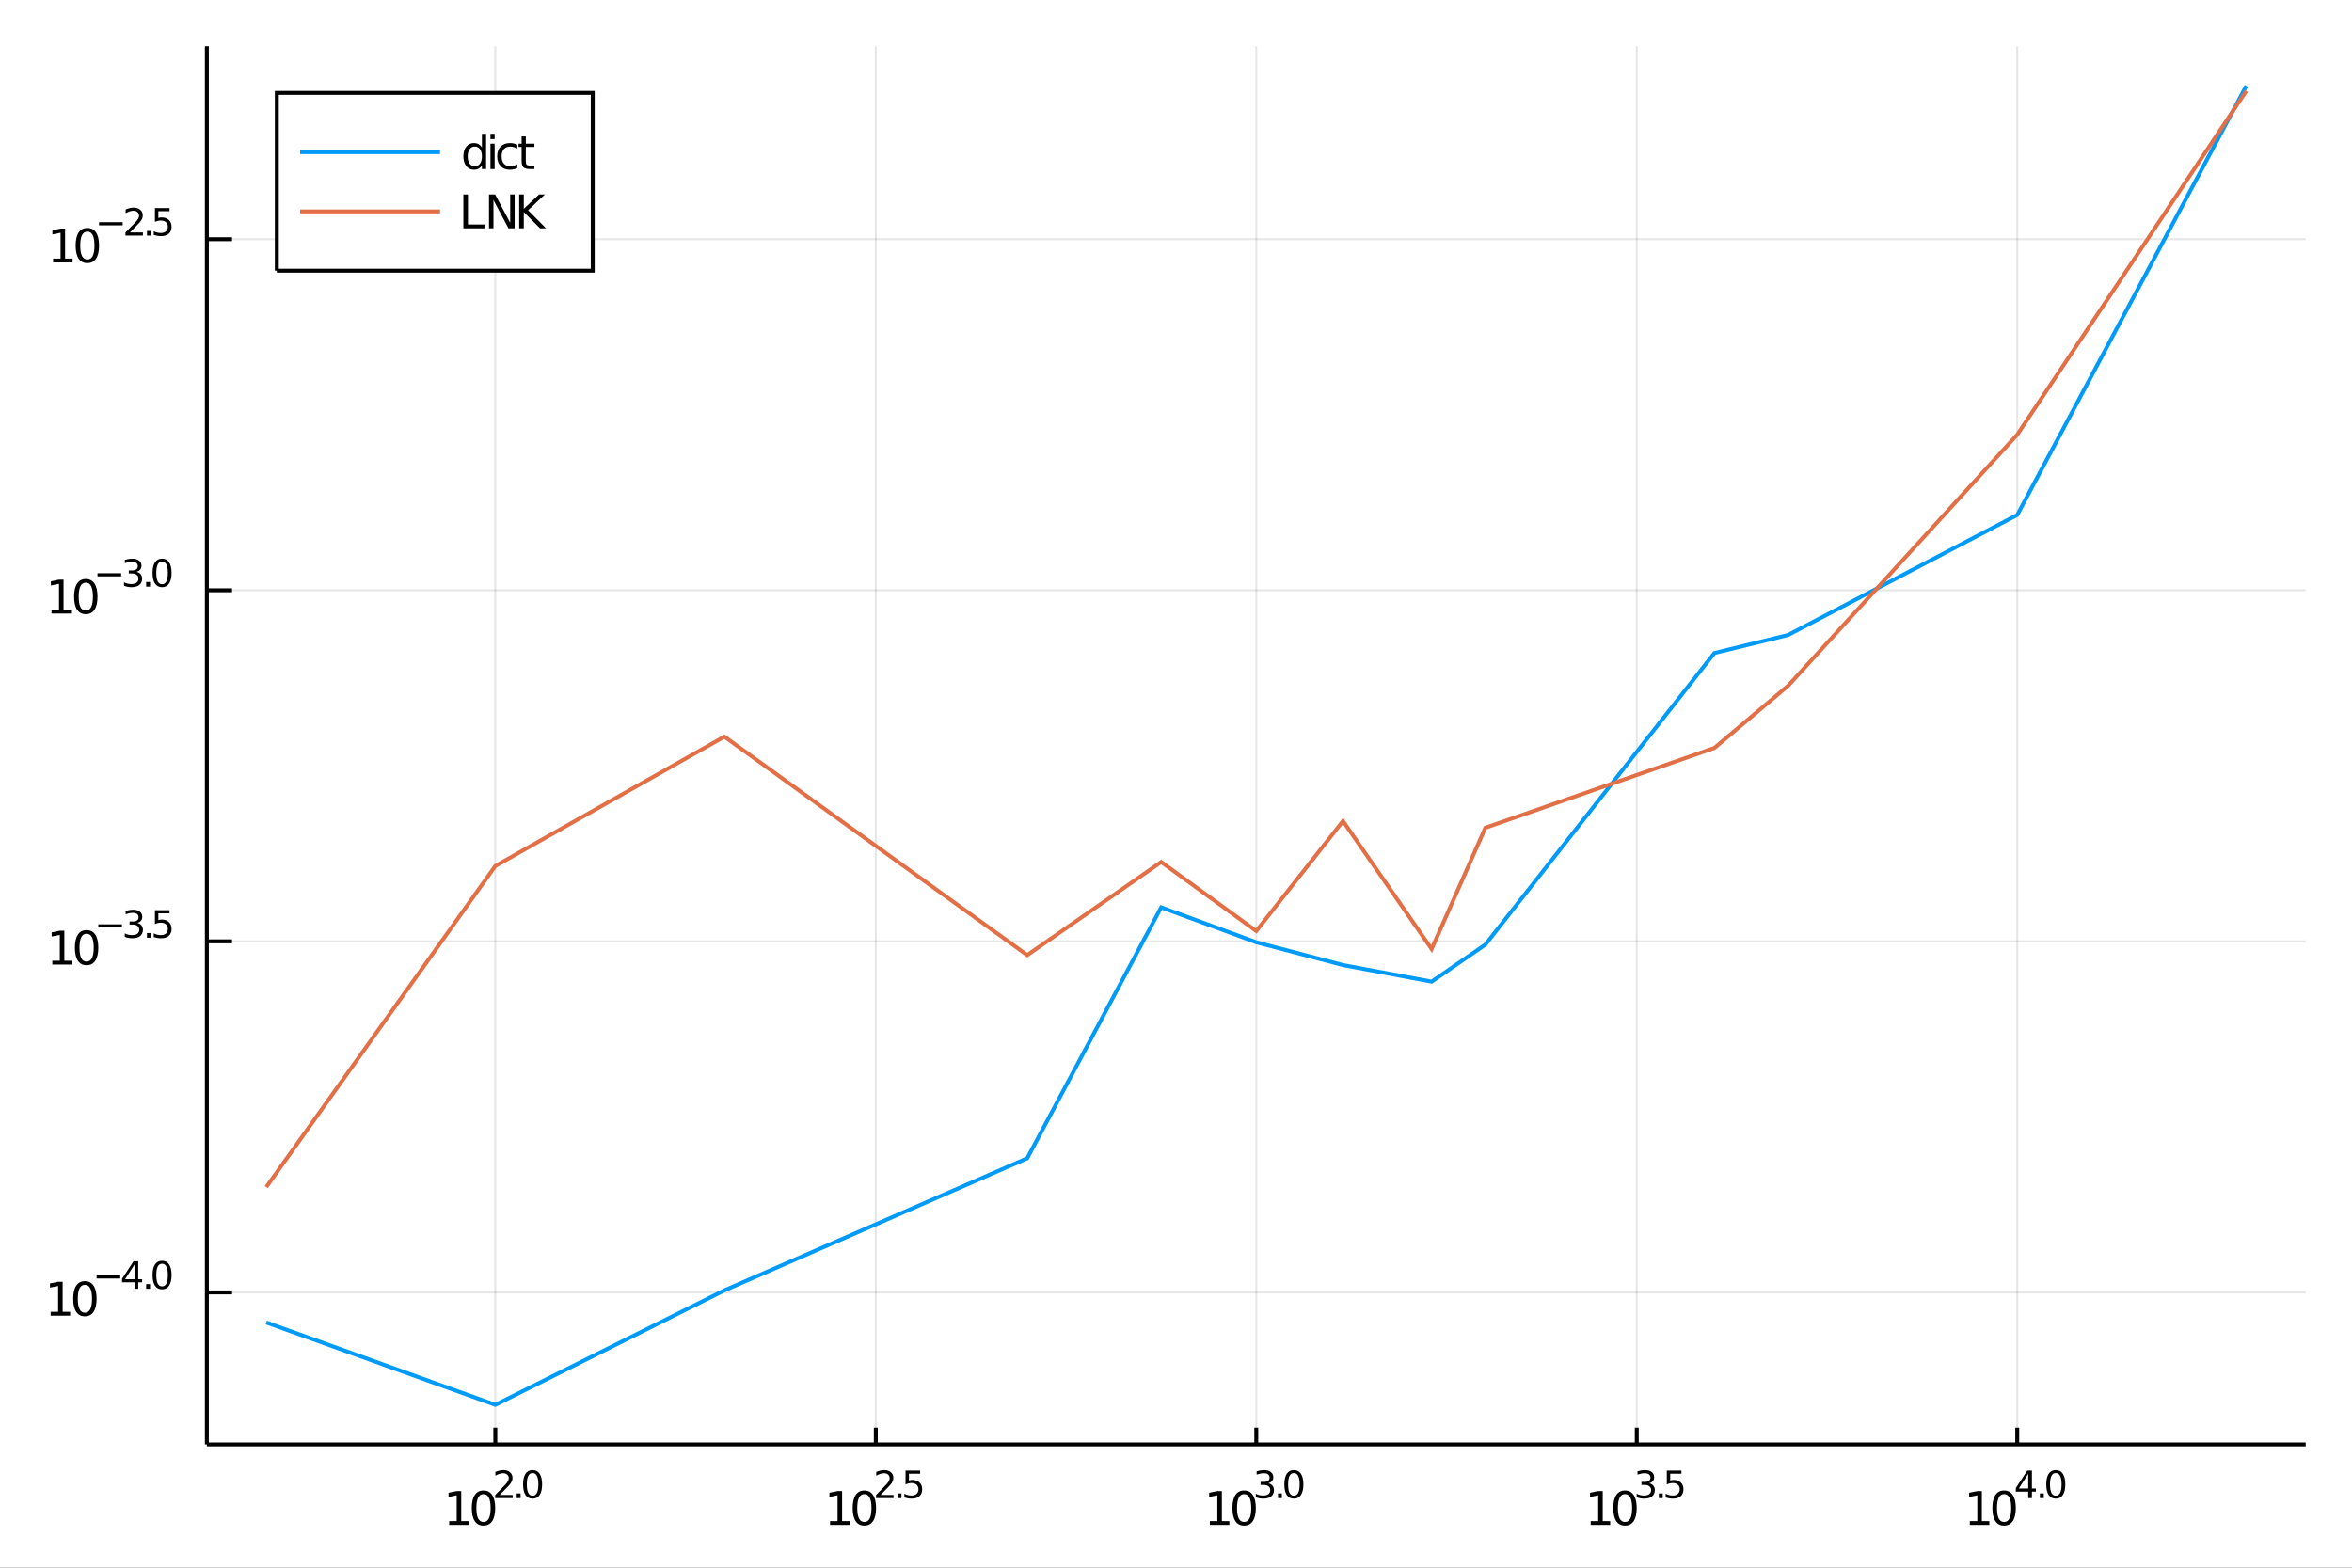 <?xml version="1.0" encoding="utf-8"?>
<svg xmlns="http://www.w3.org/2000/svg" xmlns:xlink="http://www.w3.org/1999/xlink" width="690" height="460" viewBox="0 0 2760 1840">
<rect x="0" y="0" width="2760" height="1840" fill="#333333" stroke="none"/>
<defs>
  <clipPath id="clip810">
    <rect x="0" y="0" width="2760" height="1840"/>
  </clipPath>
</defs>
<path clip-path="url(#clip810)" d="
M0 1840 L2760 1840 L2760 0 L0 0  Z
  " fill="#ffffff" fill-rule="evenodd" fill-opacity="1"/>
<defs>
  <clipPath id="clip811">
    <rect x="552" y="0" width="1933" height="1840"/>
  </clipPath>
</defs>
<path clip-path="url(#clip810)" d="
M242.737 1695.29 L2705.67 1695.29 L2705.67 54.331 L242.737 54.331  Z
  " fill="#ffffff" fill-rule="evenodd" fill-opacity="1"/>
<defs>
  <clipPath id="clip812">
    <rect x="242" y="54" width="2464" height="1642"/>
  </clipPath>
</defs>
<polyline clip-path="url(#clip812)" style="stroke:#000000; stroke-width:2.3; stroke-opacity:0.1; fill:none" points="
  581.249,1695.29 581.249,54.331 
  "/>
<polyline clip-path="url(#clip812)" style="stroke:#000000; stroke-width:2.3; stroke-opacity:0.1; fill:none" points="
  1027.73,1695.29 1027.73,54.331 
  "/>
<polyline clip-path="url(#clip812)" style="stroke:#000000; stroke-width:2.3; stroke-opacity:0.1; fill:none" points="
  1474.2,1695.29 1474.2,54.331 
  "/>
<polyline clip-path="url(#clip812)" style="stroke:#000000; stroke-width:2.3; stroke-opacity:0.1; fill:none" points="
  1920.68,1695.29 1920.68,54.331 
  "/>
<polyline clip-path="url(#clip812)" style="stroke:#000000; stroke-width:2.3; stroke-opacity:0.1; fill:none" points="
  2367.16,1695.29 2367.16,54.331 
  "/>
<polyline clip-path="url(#clip810)" style="stroke:#000000; stroke-width:4.6; stroke-opacity:1; fill:none" points="
  242.737,1695.29 2705.67,1695.29 
  "/>
<polyline clip-path="url(#clip810)" style="stroke:#000000; stroke-width:4.6; stroke-opacity:1; fill:none" points="
  581.249,1695.29 581.249,1675.6 
  "/>
<polyline clip-path="url(#clip810)" style="stroke:#000000; stroke-width:4.6; stroke-opacity:1; fill:none" points="
  1027.73,1695.29 1027.73,1675.6 
  "/>
<polyline clip-path="url(#clip810)" style="stroke:#000000; stroke-width:4.6; stroke-opacity:1; fill:none" points="
  1474.2,1695.29 1474.2,1675.6 
  "/>
<polyline clip-path="url(#clip810)" style="stroke:#000000; stroke-width:4.6; stroke-opacity:1; fill:none" points="
  1920.68,1695.29 1920.68,1675.6 
  "/>
<polyline clip-path="url(#clip810)" style="stroke:#000000; stroke-width:4.6; stroke-opacity:1; fill:none" points="
  2367.16,1695.29 2367.16,1675.6 
  "/>
<path clip-path="url(#clip810)" d="M 0 0 M527.132 1785.3 L535.917 1785.3 L535.917 1754.98 L526.36 1756.9 L526.36 1752 L535.864 1750.08 L541.241 1750.08 L541.241 1785.3 L550.026 1785.3 L550.026 1789.83 L527.132 1789.83 L527.132 1785.3 Z" fill="#000000" fill-rule="evenodd" fill-opacity="1" /><path clip-path="url(#clip810)" d="M 0 0 M567.355 1753.62 Q563.203 1753.62 561.1 1757.72 Q559.023 1761.8 559.023 1770 Q559.023 1778.17 561.1 1782.27 Q563.203 1786.34 567.355 1786.34 Q571.535 1786.34 573.611 1782.27 Q575.714 1778.17 575.714 1770 Q575.714 1761.8 573.611 1757.72 Q571.535 1753.62 567.355 1753.62 M567.355 1749.36 Q574.037 1749.36 577.551 1754.66 Q581.091 1759.93 581.091 1770 Q581.091 1780.03 577.551 1785.33 Q574.037 1790.6 567.355 1790.6 Q560.674 1790.6 557.133 1785.33 Q553.619 1780.03 553.619 1770 Q553.619 1759.93 557.133 1754.66 Q560.674 1749.36 567.355 1749.36 Z" fill="#000000" fill-rule="evenodd" fill-opacity="1" /><path clip-path="url(#clip810)" d="M 0 0 M586.347 1754.63 L601.596 1754.63 L601.596 1758.31 L581.091 1758.31 L581.091 1754.63 Q583.579 1752.05 587.861 1747.73 Q592.166 1743.38 593.269 1742.13 Q595.367 1739.77 596.188 1738.15 Q597.032 1736.5 597.032 1734.92 Q597.032 1732.35 595.215 1730.73 Q593.42 1729.11 590.522 1729.11 Q588.467 1729.11 586.174 1729.82 Q583.903 1730.53 581.308 1731.98 L581.308 1727.57 Q583.947 1726.51 586.239 1725.97 Q588.532 1725.43 590.435 1725.43 Q595.453 1725.43 598.438 1727.94 Q601.423 1730.45 601.423 1734.64 Q601.423 1736.63 600.666 1738.43 Q599.93 1740.2 597.962 1742.62 Q597.421 1743.25 594.523 1746.26 Q591.625 1749.24 586.347 1754.63 Z" fill="#000000" fill-rule="evenodd" fill-opacity="1" /><path clip-path="url(#clip810)" d="M 0 0 M606.332 1752.81 L610.896 1752.81 L610.896 1758.31 L606.332 1758.31 L606.332 1752.81 Z" fill="#000000" fill-rule="evenodd" fill-opacity="1" /><path clip-path="url(#clip810)" d="M 0 0 M624.977 1728.89 Q621.602 1728.89 619.894 1732.22 Q618.207 1735.53 618.207 1742.19 Q618.207 1748.83 619.894 1752.16 Q621.602 1755.47 624.977 1755.47 Q628.372 1755.47 630.059 1752.16 Q631.768 1748.83 631.768 1742.19 Q631.768 1735.53 630.059 1732.22 Q628.372 1728.89 624.977 1728.89 M624.977 1725.43 Q630.405 1725.43 633.26 1729.73 Q636.137 1734.02 636.137 1742.19 Q636.137 1750.35 633.26 1754.65 Q630.405 1758.93 624.977 1758.93 Q619.548 1758.93 616.671 1754.65 Q613.816 1750.35 613.816 1742.19 Q613.816 1734.02 616.671 1729.73 Q619.548 1725.43 624.977 1725.43 Z" fill="#000000" fill-rule="evenodd" fill-opacity="1" /><path clip-path="url(#clip810)" d="M 0 0 M974.075 1785.3 L982.859 1785.3 L982.859 1754.98 L973.303 1756.9 L973.303 1752 L982.806 1750.08 L988.183 1750.08 L988.183 1785.3 L996.968 1785.3 L996.968 1789.83 L974.075 1789.83 L974.075 1785.3 Z" fill="#000000" fill-rule="evenodd" fill-opacity="1" /><path clip-path="url(#clip810)" d="M 0 0 M1014.3 1753.62 Q1010.14 1753.62 1008.04 1757.72 Q1005.97 1761.8 1005.97 1770 Q1005.97 1778.17 1008.04 1782.27 Q1010.14 1786.34 1014.3 1786.34 Q1018.48 1786.34 1020.55 1782.27 Q1022.66 1778.17 1022.66 1770 Q1022.66 1761.8 1020.55 1757.72 Q1018.48 1753.62 1014.3 1753.62 M1014.3 1749.36 Q1020.98 1749.36 1024.49 1754.66 Q1028.03 1759.93 1028.03 1770 Q1028.03 1780.03 1024.49 1785.33 Q1020.98 1790.6 1014.3 1790.6 Q1007.62 1790.6 1004.08 1785.33 Q1000.56 1780.03 1000.56 1770 Q1000.56 1759.93 1004.08 1754.66 Q1007.62 1749.36 1014.3 1749.36 Z" fill="#000000" fill-rule="evenodd" fill-opacity="1" /><path clip-path="url(#clip810)" d="M 0 0 M1033.29 1754.63 L1048.54 1754.63 L1048.54 1758.31 L1028.03 1758.31 L1028.03 1754.63 Q1030.52 1752.05 1034.8 1747.73 Q1039.11 1743.38 1040.21 1742.13 Q1042.31 1739.77 1043.13 1738.15 Q1043.97 1736.5 1043.97 1734.92 Q1043.97 1732.35 1042.16 1730.73 Q1040.36 1729.11 1037.46 1729.11 Q1035.41 1729.11 1033.12 1729.82 Q1030.85 1730.53 1028.25 1731.98 L1028.25 1727.57 Q1030.89 1726.51 1033.18 1725.97 Q1035.47 1725.43 1037.38 1725.43 Q1042.4 1725.43 1045.38 1727.94 Q1048.36 1730.45 1048.36 1734.64 Q1048.36 1736.63 1047.61 1738.43 Q1046.87 1740.2 1044.9 1742.62 Q1044.36 1743.25 1041.47 1746.26 Q1038.57 1749.24 1033.29 1754.63 Z" fill="#000000" fill-rule="evenodd" fill-opacity="1" /><path clip-path="url(#clip810)" d="M 0 0 M1053.27 1752.81 L1057.84 1752.81 L1057.84 1758.31 L1053.27 1758.31 L1053.27 1752.81 Z" fill="#000000" fill-rule="evenodd" fill-opacity="1" /><path clip-path="url(#clip810)" d="M 0 0 M1062.62 1726.01 L1079.77 1726.01 L1079.77 1729.69 L1066.62 1729.69 L1066.62 1737.61 Q1067.57 1737.28 1068.52 1737.13 Q1069.47 1736.96 1070.43 1736.96 Q1075.83 1736.96 1078.99 1739.92 Q1082.15 1742.88 1082.15 1747.95 Q1082.15 1753.16 1078.9 1756.06 Q1075.66 1758.93 1069.76 1758.93 Q1067.72 1758.93 1065.6 1758.59 Q1063.51 1758.24 1061.26 1757.55 L1061.26 1753.16 Q1063.2 1754.22 1065.28 1754.74 Q1067.36 1755.26 1069.67 1755.26 Q1073.41 1755.26 1075.6 1753.29 Q1077.78 1751.32 1077.78 1747.95 Q1077.78 1744.57 1075.6 1742.6 Q1073.41 1740.63 1069.67 1740.63 Q1067.92 1740.63 1066.17 1741.02 Q1064.44 1741.41 1062.62 1742.24 L1062.62 1726.01 Z" fill="#000000" fill-rule="evenodd" fill-opacity="1" /><path clip-path="url(#clip810)" d="M 0 0 M1419.71 1785.3 L1428.49 1785.3 L1428.49 1754.98 L1418.94 1756.9 L1418.94 1752 L1428.44 1750.08 L1433.82 1750.08 L1433.82 1785.3 L1442.6 1785.3 L1442.6 1789.83 L1419.71 1789.83 L1419.71 1785.3 Z" fill="#000000" fill-rule="evenodd" fill-opacity="1" /><path clip-path="url(#clip810)" d="M 0 0 M1459.93 1753.62 Q1455.78 1753.62 1453.68 1757.72 Q1451.6 1761.8 1451.6 1770 Q1451.6 1778.17 1453.68 1782.27 Q1455.78 1786.34 1459.93 1786.34 Q1464.11 1786.34 1466.19 1782.27 Q1468.29 1778.17 1468.29 1770 Q1468.29 1761.8 1466.19 1757.72 Q1464.11 1753.62 1459.93 1753.62 M1459.93 1749.36 Q1466.61 1749.36 1470.13 1754.66 Q1473.67 1759.93 1473.67 1770 Q1473.67 1780.03 1470.13 1785.33 Q1466.61 1790.6 1459.93 1790.6 Q1453.25 1790.6 1449.71 1785.33 Q1446.2 1780.03 1446.2 1770 Q1446.2 1759.93 1449.71 1754.66 Q1453.25 1749.36 1459.93 1749.36 Z" fill="#000000" fill-rule="evenodd" fill-opacity="1" /><path clip-path="url(#clip810)" d="M 0 0 M1488.27 1740.89 Q1491.4 1741.56 1493.16 1743.68 Q1494.93 1745.8 1494.93 1748.92 Q1494.93 1753.7 1491.64 1756.32 Q1488.35 1758.93 1482.3 1758.93 Q1480.26 1758.93 1478.1 1758.52 Q1475.96 1758.13 1473.67 1757.33 L1473.67 1753.11 Q1475.48 1754.17 1477.65 1754.72 Q1479.81 1755.26 1482.17 1755.26 Q1486.28 1755.26 1488.42 1753.63 Q1490.58 1752.01 1490.58 1748.92 Q1490.58 1746.06 1488.57 1744.46 Q1486.58 1742.84 1483.01 1742.84 L1479.25 1742.84 L1479.25 1739.25 L1483.18 1739.25 Q1486.41 1739.25 1488.12 1737.97 Q1489.82 1736.68 1489.82 1734.25 Q1489.82 1731.77 1488.05 1730.45 Q1486.3 1729.11 1483.01 1729.11 Q1481.22 1729.11 1479.16 1729.5 Q1477.11 1729.89 1474.64 1730.71 L1474.64 1726.81 Q1477.13 1726.12 1479.29 1725.78 Q1481.48 1725.43 1483.4 1725.43 Q1488.38 1725.43 1491.27 1727.7 Q1494.17 1729.95 1494.17 1733.8 Q1494.17 1736.48 1492.64 1738.34 Q1491.1 1740.18 1488.27 1740.89 Z" fill="#000000" fill-rule="evenodd" fill-opacity="1" /><path clip-path="url(#clip810)" d="M 0 0 M1499.67 1752.81 L1504.23 1752.81 L1504.23 1758.31 L1499.67 1758.31 L1499.67 1752.81 Z" fill="#000000" fill-rule="evenodd" fill-opacity="1" /><path clip-path="url(#clip810)" d="M 0 0 M1518.31 1728.89 Q1514.94 1728.89 1513.23 1732.22 Q1511.54 1735.53 1511.54 1742.19 Q1511.54 1748.83 1513.23 1752.16 Q1514.94 1755.47 1518.31 1755.47 Q1521.71 1755.47 1523.39 1752.16 Q1525.1 1748.83 1525.1 1742.19 Q1525.1 1735.53 1523.39 1732.22 Q1521.71 1728.89 1518.31 1728.89 M1518.31 1725.43 Q1523.74 1725.43 1526.59 1729.73 Q1529.47 1734.02 1529.47 1742.19 Q1529.47 1750.35 1526.59 1754.65 Q1523.74 1758.93 1518.31 1758.93 Q1512.88 1758.93 1510 1754.65 Q1507.15 1750.35 1507.15 1742.19 Q1507.15 1734.02 1510 1729.73 Q1512.88 1725.43 1518.31 1725.43 Z" fill="#000000" fill-rule="evenodd" fill-opacity="1" /><path clip-path="url(#clip810)" d="M 0 0 M1866.65 1785.3 L1875.44 1785.3 L1875.44 1754.98 L1865.88 1756.9 L1865.88 1752 L1875.38 1750.08 L1880.76 1750.08 L1880.76 1785.3 L1889.54 1785.3 L1889.54 1789.83 L1866.65 1789.83 L1866.65 1785.3 Z" fill="#000000" fill-rule="evenodd" fill-opacity="1" /><path clip-path="url(#clip810)" d="M 0 0 M1906.87 1753.62 Q1902.72 1753.62 1900.62 1757.72 Q1898.54 1761.8 1898.54 1770 Q1898.54 1778.17 1900.62 1782.27 Q1902.72 1786.34 1906.87 1786.34 Q1911.05 1786.34 1913.13 1782.27 Q1915.23 1778.17 1915.23 1770 Q1915.23 1761.8 1913.13 1757.72 Q1911.05 1753.62 1906.87 1753.62 M1906.87 1749.36 Q1913.56 1749.36 1917.07 1754.66 Q1920.61 1759.93 1920.61 1770 Q1920.61 1780.03 1917.07 1785.33 Q1913.56 1790.6 1906.87 1790.6 Q1900.19 1790.6 1896.65 1785.33 Q1893.14 1780.03 1893.14 1770 Q1893.14 1759.93 1896.65 1754.66 Q1900.19 1749.36 1906.87 1749.36 Z" fill="#000000" fill-rule="evenodd" fill-opacity="1" /><path clip-path="url(#clip810)" d="M 0 0 M1935.21 1740.89 Q1938.35 1741.56 1940.1 1743.68 Q1941.87 1745.8 1941.87 1748.92 Q1941.87 1753.7 1938.58 1756.32 Q1935.3 1758.93 1929.24 1758.93 Q1927.21 1758.93 1925.04 1758.52 Q1922.9 1758.13 1920.61 1757.33 L1920.61 1753.11 Q1922.43 1754.17 1924.59 1754.72 Q1926.75 1755.26 1929.11 1755.26 Q1933.22 1755.26 1935.36 1753.63 Q1937.52 1752.01 1937.52 1748.92 Q1937.52 1746.06 1935.51 1744.46 Q1933.52 1742.84 1929.95 1742.84 L1926.19 1742.84 L1926.19 1739.25 L1930.13 1739.25 Q1933.35 1739.25 1935.06 1737.97 Q1936.77 1736.68 1936.77 1734.25 Q1936.77 1731.77 1934.99 1730.45 Q1933.24 1729.11 1929.95 1729.11 Q1928.16 1729.11 1926.1 1729.5 Q1924.05 1729.89 1921.58 1730.71 L1921.58 1726.81 Q1924.07 1726.12 1926.23 1725.78 Q1928.42 1725.43 1930.34 1725.43 Q1935.32 1725.43 1938.22 1727.7 Q1941.11 1729.95 1941.11 1733.8 Q1941.11 1736.48 1939.58 1738.34 Q1938.04 1740.18 1935.21 1740.89 Z" fill="#000000" fill-rule="evenodd" fill-opacity="1" /><path clip-path="url(#clip810)" d="M 0 0 M1946.61 1752.81 L1951.17 1752.81 L1951.17 1758.31 L1946.61 1758.31 L1946.61 1752.81 Z" fill="#000000" fill-rule="evenodd" fill-opacity="1" /><path clip-path="url(#clip810)" d="M 0 0 M1955.95 1726.01 L1973.1 1726.01 L1973.1 1729.69 L1959.95 1729.69 L1959.95 1737.61 Q1960.9 1737.28 1961.86 1737.13 Q1962.81 1736.96 1963.76 1736.96 Q1969.17 1736.96 1972.32 1739.92 Q1975.48 1742.88 1975.48 1747.95 Q1975.48 1753.16 1972.24 1756.06 Q1968.99 1758.93 1963.09 1758.93 Q1961.06 1758.93 1958.94 1758.59 Q1956.84 1758.24 1954.59 1757.55 L1954.59 1753.16 Q1956.54 1754.22 1958.61 1754.74 Q1960.69 1755.26 1963 1755.26 Q1966.74 1755.26 1968.93 1753.29 Q1971.11 1751.32 1971.11 1747.95 Q1971.11 1744.57 1968.93 1742.6 Q1966.74 1740.63 1963 1740.63 Q1961.25 1740.63 1959.5 1741.02 Q1957.77 1741.41 1955.95 1742.24 L1955.95 1726.01 Z" fill="#000000" fill-rule="evenodd" fill-opacity="1" /><path clip-path="url(#clip810)" d="M 0 0 M2311.53 1785.3 L2320.31 1785.3 L2320.31 1754.98 L2310.76 1756.9 L2310.76 1752 L2320.26 1750.08 L2325.64 1750.08 L2325.64 1785.3 L2334.42 1785.3 L2334.42 1789.83 L2311.53 1789.83 L2311.53 1785.3 Z" fill="#000000" fill-rule="evenodd" fill-opacity="1" /><path clip-path="url(#clip810)" d="M 0 0 M2351.75 1753.62 Q2347.6 1753.62 2345.49 1757.72 Q2343.42 1761.8 2343.42 1770 Q2343.42 1778.17 2345.49 1782.27 Q2347.6 1786.34 2351.75 1786.34 Q2355.93 1786.34 2358.01 1782.27 Q2360.11 1778.17 2360.11 1770 Q2360.11 1761.8 2358.01 1757.72 Q2355.93 1753.62 2351.75 1753.62 M2351.75 1749.36 Q2358.43 1749.36 2361.95 1754.66 Q2365.49 1759.93 2365.49 1770 Q2365.49 1780.03 2361.95 1785.33 Q2358.43 1790.6 2351.75 1790.6 Q2345.07 1790.6 2341.53 1785.33 Q2338.01 1780.03 2338.01 1770 Q2338.01 1759.93 2341.53 1754.66 Q2345.07 1749.36 2351.75 1749.36 Z" fill="#000000" fill-rule="evenodd" fill-opacity="1" /><path clip-path="url(#clip810)" d="M 0 0 M2380.06 1729.82 L2369.03 1747.06 L2380.06 1747.06 L2380.06 1729.82 M2378.92 1726.01 L2384.41 1726.01 L2384.41 1747.06 L2389.02 1747.06 L2389.02 1750.69 L2384.41 1750.69 L2384.41 1758.31 L2380.06 1758.31 L2380.06 1750.69 L2365.49 1750.69 L2365.49 1746.47 L2378.92 1726.01 Z" fill="#000000" fill-rule="evenodd" fill-opacity="1" /><path clip-path="url(#clip810)" d="M 0 0 M2393.76 1752.81 L2398.32 1752.81 L2398.32 1758.31 L2393.76 1758.31 L2393.76 1752.81 Z" fill="#000000" fill-rule="evenodd" fill-opacity="1" /><path clip-path="url(#clip810)" d="M 0 0 M2412.4 1728.89 Q2409.03 1728.89 2407.32 1732.22 Q2405.63 1735.53 2405.63 1742.19 Q2405.63 1748.83 2407.32 1752.16 Q2409.03 1755.47 2412.4 1755.47 Q2415.8 1755.47 2417.48 1752.16 Q2419.19 1748.83 2419.19 1742.19 Q2419.19 1735.53 2417.48 1732.22 Q2415.8 1728.89 2412.4 1728.89 M2412.4 1725.43 Q2417.83 1725.43 2420.68 1729.73 Q2423.56 1734.02 2423.56 1742.19 Q2423.56 1750.35 2420.68 1754.65 Q2417.83 1758.93 2412.4 1758.93 Q2406.97 1758.93 2404.09 1754.65 Q2401.24 1750.35 2401.24 1742.19 Q2401.24 1734.02 2404.09 1729.73 Q2406.97 1725.43 2412.4 1725.43 Z" fill="#000000" fill-rule="evenodd" fill-opacity="1" /><polyline clip-path="url(#clip812)" style="stroke:#000000; stroke-width:2.3; stroke-opacity:0.1; fill:none" points="
  242.737,1516.9 2705.67,1516.9 
  "/>
<polyline clip-path="url(#clip812)" style="stroke:#000000; stroke-width:2.3; stroke-opacity:0.1; fill:none" points="
  242.737,1104.85 2705.67,1104.85 
  "/>
<polyline clip-path="url(#clip812)" style="stroke:#000000; stroke-width:2.3; stroke-opacity:0.1; fill:none" points="
  242.737,692.806 2705.67,692.806 
  "/>
<polyline clip-path="url(#clip812)" style="stroke:#000000; stroke-width:2.3; stroke-opacity:0.1; fill:none" points="
  242.737,280.761 2705.67,280.761 
  "/>
<polyline clip-path="url(#clip810)" style="stroke:#000000; stroke-width:4.6; stroke-opacity:1; fill:none" points="
  242.737,1695.29 242.737,54.331 
  "/>
<polyline clip-path="url(#clip810)" style="stroke:#000000; stroke-width:4.6; stroke-opacity:1; fill:none" points="
  242.737,1516.9 272.292,1516.9 
  "/>
<polyline clip-path="url(#clip810)" style="stroke:#000000; stroke-width:4.6; stroke-opacity:1; fill:none" points="
  242.737,1104.85 272.292,1104.85 
  "/>
<polyline clip-path="url(#clip810)" style="stroke:#000000; stroke-width:4.6; stroke-opacity:1; fill:none" points="
  242.737,692.806 272.292,692.806 
  "/>
<polyline clip-path="url(#clip810)" style="stroke:#000000; stroke-width:4.6; stroke-opacity:1; fill:none" points="
  242.737,280.761 272.292,280.761 
  "/>
<path clip-path="url(#clip810)" d="M 0 0 M59.413 1539.66 L68.198 1539.66 L68.198 1509.34 L58.641 1511.25 L58.641 1506.36 L68.144 1504.44 L73.522 1504.44 L73.522 1539.66 L82.306 1539.66 L82.306 1544.18 L59.413 1544.18 L59.413 1539.66 Z" fill="#000000" fill-rule="evenodd" fill-opacity="1" /><path clip-path="url(#clip810)" d="M 0 0 M99.636 1507.98 Q95.483 1507.98 93.38 1512.08 Q91.304 1516.15 91.304 1524.35 Q91.304 1532.52 93.38 1536.62 Q95.483 1540.7 99.636 1540.7 Q103.815 1540.7 105.892 1536.62 Q107.995 1532.52 107.995 1524.35 Q107.995 1516.15 105.892 1512.08 Q103.815 1507.98 99.636 1507.98 M99.636 1503.72 Q106.318 1503.72 109.832 1509.02 Q113.372 1514.29 113.372 1524.35 Q113.372 1534.39 109.832 1539.68 Q106.318 1544.96 99.636 1544.96 Q92.954 1544.96 89.414 1539.68 Q85.9 1534.39 85.9 1524.35 Q85.9 1514.29 89.414 1509.02 Q92.954 1503.72 99.636 1503.72 Z" fill="#000000" fill-rule="evenodd" fill-opacity="1" /><path clip-path="url(#clip810)" d="M 0 0 M113.372 1496.94 L141.1 1496.94 L141.1 1500.61 L113.372 1500.61 L113.372 1496.94 Z" fill="#000000" fill-rule="evenodd" fill-opacity="1" /><path clip-path="url(#clip810)" d="M 0 0 M157.841 1484.18 L146.81 1501.41 L157.841 1501.41 L157.841 1484.18 M156.695 1480.37 L162.189 1480.37 L162.189 1501.41 L166.796 1501.41 L166.796 1505.05 L162.189 1505.05 L162.189 1512.66 L157.841 1512.66 L157.841 1505.05 L143.263 1505.05 L143.263 1500.83 L156.695 1480.37 Z" fill="#000000" fill-rule="evenodd" fill-opacity="1" /><path clip-path="url(#clip810)" d="M 0 0 M171.532 1507.17 L176.096 1507.17 L176.096 1512.66 L171.532 1512.66 L171.532 1507.17 Z" fill="#000000" fill-rule="evenodd" fill-opacity="1" /><path clip-path="url(#clip810)" d="M 0 0 M190.176 1483.25 Q186.802 1483.25 185.094 1486.58 Q183.407 1489.89 183.407 1496.55 Q183.407 1503.19 185.094 1506.52 Q186.802 1509.83 190.176 1509.83 Q193.572 1509.83 195.259 1506.52 Q196.968 1503.19 196.968 1496.55 Q196.968 1489.89 195.259 1486.58 Q193.572 1483.25 190.176 1483.25 M190.176 1479.79 Q195.605 1479.79 198.46 1484.09 Q201.337 1488.37 201.337 1496.55 Q201.337 1504.7 198.46 1509.01 Q195.605 1513.29 190.176 1513.29 Q184.748 1513.29 181.871 1509.01 Q179.016 1504.7 179.016 1496.55 Q179.016 1488.37 181.871 1484.09 Q184.748 1479.79 190.176 1479.79 Z" fill="#000000" fill-rule="evenodd" fill-opacity="1" /><path clip-path="url(#clip810)" d="M 0 0 M61.403 1127.61 L70.188 1127.61 L70.188 1097.29 L60.631 1099.21 L60.631 1094.31 L70.134 1092.39 L75.511 1092.39 L75.511 1127.61 L84.296 1127.61 L84.296 1132.14 L61.403 1132.14 L61.403 1127.61 Z" fill="#000000" fill-rule="evenodd" fill-opacity="1" /><path clip-path="url(#clip810)" d="M 0 0 M101.626 1095.93 Q97.473 1095.93 95.37 1100.03 Q93.294 1104.11 93.294 1112.31 Q93.294 1120.48 95.37 1124.58 Q97.473 1128.65 101.626 1128.65 Q105.805 1128.65 107.882 1124.58 Q109.985 1120.48 109.985 1112.31 Q109.985 1104.11 107.882 1100.03 Q105.805 1095.93 101.626 1095.93 M101.626 1091.68 Q108.308 1091.68 111.822 1096.97 Q115.362 1102.24 115.362 1112.31 Q115.362 1122.34 111.822 1127.64 Q108.308 1132.91 101.626 1132.91 Q94.944 1132.91 91.404 1127.64 Q87.89 1122.34 87.89 1112.31 Q87.89 1102.24 91.404 1096.97 Q94.944 1091.68 101.626 1091.68 Z" fill="#000000" fill-rule="evenodd" fill-opacity="1" /><path clip-path="url(#clip810)" d="M 0 0 M115.362 1084.89 L143.09 1084.89 L143.09 1088.57 L115.362 1088.57 L115.362 1084.89 Z" fill="#000000" fill-rule="evenodd" fill-opacity="1" /><path clip-path="url(#clip810)" d="M 0 0 M161.064 1083.2 Q164.2 1083.88 165.952 1085.99 Q167.726 1088.11 167.726 1091.23 Q167.726 1096.01 164.438 1098.63 Q161.15 1101.24 155.094 1101.24 Q153.061 1101.24 150.898 1100.83 Q148.757 1100.44 146.464 1099.64 L146.464 1095.43 Q148.281 1096.48 150.444 1097.03 Q152.607 1097.57 154.965 1097.57 Q159.074 1097.57 161.215 1095.94 Q163.378 1094.32 163.378 1091.23 Q163.378 1088.37 161.367 1086.77 Q159.377 1085.15 155.808 1085.15 L152.045 1085.15 L152.045 1081.56 L155.981 1081.56 Q159.204 1081.56 160.913 1080.28 Q162.621 1078.99 162.621 1076.56 Q162.621 1074.08 160.848 1072.76 Q159.096 1071.42 155.808 1071.42 Q154.013 1071.42 151.958 1071.81 Q149.903 1072.2 147.438 1073.02 L147.438 1069.12 Q149.925 1068.43 152.088 1068.09 Q154.272 1067.74 156.197 1067.74 Q161.172 1067.74 164.07 1070.01 Q166.969 1072.26 166.969 1076.11 Q166.969 1078.79 165.433 1080.65 Q163.897 1082.49 161.064 1083.2 Z" fill="#000000" fill-rule="evenodd" fill-opacity="1" /><path clip-path="url(#clip810)" d="M 0 0 M172.462 1095.12 L177.026 1095.12 L177.026 1100.62 L172.462 1100.62 L172.462 1095.12 Z" fill="#000000" fill-rule="evenodd" fill-opacity="1" /><path clip-path="url(#clip810)" d="M 0 0 M181.806 1068.32 L198.958 1068.32 L198.958 1072 L185.807 1072 L185.807 1079.92 Q186.759 1079.59 187.711 1079.44 Q188.662 1079.27 189.614 1079.27 Q195.021 1079.27 198.179 1082.23 Q201.337 1085.19 201.337 1090.26 Q201.337 1095.47 198.093 1098.37 Q194.848 1101.24 188.944 1101.24 Q186.911 1101.24 184.791 1100.9 Q182.693 1100.55 180.443 1099.86 L180.443 1095.47 Q182.39 1096.53 184.466 1097.05 Q186.543 1097.57 188.857 1097.57 Q192.599 1097.57 194.783 1095.6 Q196.968 1093.63 196.968 1090.26 Q196.968 1086.88 194.783 1084.91 Q192.599 1082.95 188.857 1082.95 Q187.105 1082.95 185.353 1083.33 Q183.623 1083.72 181.806 1084.55 L181.806 1068.32 Z" fill="#000000" fill-rule="evenodd" fill-opacity="1" /><path clip-path="url(#clip810)" d="M 0 0 M60.473 715.567 L69.257 715.567 L69.257 685.247 L59.701 687.164 L59.701 682.265 L69.204 680.349 L74.582 680.349 L74.582 715.567 L83.366 715.567 L83.366 720.093 L60.473 720.093 L60.473 715.567 Z" fill="#000000" fill-rule="evenodd" fill-opacity="1" /><path clip-path="url(#clip810)" d="M 0 0 M100.696 683.889 Q96.543 683.889 94.44 687.989 Q92.364 692.062 92.364 700.261 Q92.364 708.433 94.44 712.533 Q96.543 716.606 100.696 716.606 Q104.875 716.606 106.952 712.533 Q109.055 708.433 109.055 700.261 Q109.055 692.062 106.952 687.989 Q104.875 683.889 100.696 683.889 M100.696 679.63 Q107.378 679.63 110.891 684.927 Q114.432 690.198 114.432 700.261 Q114.432 710.297 110.891 715.594 Q107.378 720.865 100.696 720.865 Q94.014 720.865 90.474 715.594 Q86.96 710.297 86.96 700.261 Q86.96 690.198 90.474 684.927 Q94.014 679.63 100.696 679.63 Z" fill="#000000" fill-rule="evenodd" fill-opacity="1" /><path clip-path="url(#clip810)" d="M 0 0 M114.432 672.847 L142.16 672.847 L142.16 676.524 L114.432 676.524 L114.432 672.847 Z" fill="#000000" fill-rule="evenodd" fill-opacity="1" /><path clip-path="url(#clip810)" d="M 0 0 M160.134 671.16 Q163.27 671.83 165.022 673.95 Q166.796 676.069 166.796 679.184 Q166.796 683.964 163.508 686.581 Q160.22 689.198 154.164 689.198 Q152.131 689.198 149.968 688.787 Q147.827 688.398 145.534 687.598 L145.534 683.38 Q147.351 684.44 149.514 684.98 Q151.677 685.521 154.035 685.521 Q158.144 685.521 160.285 683.899 Q162.448 682.277 162.448 679.184 Q162.448 676.329 160.437 674.728 Q158.447 673.106 154.878 673.106 L151.115 673.106 L151.115 669.516 L155.051 669.516 Q158.274 669.516 159.982 668.24 Q161.691 666.942 161.691 664.519 Q161.691 662.032 159.918 660.713 Q158.166 659.372 154.878 659.372 Q153.083 659.372 151.028 659.761 Q148.973 660.15 146.508 660.972 L146.508 657.079 Q148.995 656.387 151.158 656.041 Q153.342 655.695 155.267 655.695 Q160.242 655.695 163.14 657.966 Q166.039 660.215 166.039 664.065 Q166.039 666.747 164.503 668.607 Q162.967 670.446 160.134 671.16 Z" fill="#000000" fill-rule="evenodd" fill-opacity="1" /><path clip-path="url(#clip810)" d="M 0 0 M171.532 683.077 L176.096 683.077 L176.096 688.571 L171.532 688.571 L171.532 683.077 Z" fill="#000000" fill-rule="evenodd" fill-opacity="1" /><path clip-path="url(#clip810)" d="M 0 0 M190.176 659.155 Q186.802 659.155 185.094 662.486 Q183.407 665.796 183.407 672.457 Q183.407 679.097 185.094 682.428 Q186.802 685.737 190.176 685.737 Q193.572 685.737 195.259 682.428 Q196.968 679.097 196.968 672.457 Q196.968 665.796 195.259 662.486 Q193.572 659.155 190.176 659.155 M190.176 655.695 Q195.605 655.695 198.46 659.999 Q201.337 664.282 201.337 672.457 Q201.337 680.611 198.46 684.916 Q195.605 689.198 190.176 689.198 Q184.748 689.198 181.871 684.916 Q179.016 680.611 179.016 672.457 Q179.016 664.282 181.871 659.999 Q184.748 655.695 190.176 655.695 Z" fill="#000000" fill-rule="evenodd" fill-opacity="1" /><path clip-path="url(#clip810)" d="M 0 0 M62.29 303.522 L71.074 303.522 L71.074 273.202 L61.518 275.118 L61.518 270.22 L71.021 268.304 L76.398 268.304 L76.398 303.522 L85.183 303.522 L85.183 308.048 L62.29 308.048 L62.29 303.522 Z" fill="#000000" fill-rule="evenodd" fill-opacity="1" /><path clip-path="url(#clip810)" d="M 0 0 M102.513 271.844 Q98.36 271.844 96.257 275.944 Q94.181 280.016 94.181 288.215 Q94.181 296.388 96.257 300.487 Q98.36 304.56 102.513 304.56 Q106.692 304.56 108.768 300.487 Q110.871 296.388 110.871 288.215 Q110.871 280.016 108.768 275.944 Q106.692 271.844 102.513 271.844 M102.513 267.585 Q109.194 267.585 112.708 272.882 Q116.249 278.153 116.249 288.215 Q116.249 298.251 112.708 303.549 Q109.194 308.82 102.513 308.82 Q95.831 308.82 92.291 303.549 Q88.777 298.251 88.777 288.215 Q88.777 278.153 92.291 272.882 Q95.831 267.585 102.513 267.585 Z" fill="#000000" fill-rule="evenodd" fill-opacity="1" /><path clip-path="url(#clip810)" d="M 0 0 M116.249 260.801 L143.977 260.801 L143.977 264.478 L116.249 264.478 L116.249 260.801 Z" fill="#000000" fill-rule="evenodd" fill-opacity="1" /><path clip-path="url(#clip810)" d="M 0 0 M152.477 272.849 L167.726 272.849 L167.726 276.526 L147.221 276.526 L147.221 272.849 Q149.709 270.275 153.991 265.949 Q158.295 261.602 159.399 260.347 Q161.497 257.99 162.318 256.367 Q163.162 254.724 163.162 253.145 Q163.162 250.571 161.345 248.949 Q159.55 247.327 156.652 247.327 Q154.597 247.327 152.304 248.04 Q150.033 248.754 147.438 250.203 L147.438 245.791 Q150.076 244.731 152.369 244.19 Q154.662 243.65 156.565 243.65 Q161.583 243.65 164.568 246.159 Q167.553 248.667 167.553 252.864 Q167.553 254.853 166.796 256.649 Q166.06 258.422 164.092 260.845 Q163.551 261.472 160.653 264.478 Q157.755 267.463 152.477 272.849 Z" fill="#000000" fill-rule="evenodd" fill-opacity="1" /><path clip-path="url(#clip810)" d="M 0 0 M172.462 271.032 L177.026 271.032 L177.026 276.526 L172.462 276.526 L172.462 271.032 Z" fill="#000000" fill-rule="evenodd" fill-opacity="1" /><path clip-path="url(#clip810)" d="M 0 0 M181.806 244.234 L198.958 244.234 L198.958 247.91 L185.807 247.91 L185.807 255.827 Q186.759 255.502 187.711 255.351 Q188.662 255.178 189.614 255.178 Q195.021 255.178 198.179 258.141 Q201.337 261.104 201.337 266.165 Q201.337 271.378 198.093 274.276 Q194.848 277.153 188.944 277.153 Q186.911 277.153 184.791 276.807 Q182.693 276.461 180.443 275.769 L180.443 271.378 Q182.39 272.438 184.466 272.957 Q186.543 273.476 188.857 273.476 Q192.599 273.476 194.783 271.508 Q196.968 269.539 196.968 266.165 Q196.968 262.791 194.783 260.823 Q192.599 258.855 188.857 258.855 Q187.105 258.855 185.353 259.244 Q183.623 259.633 181.806 260.455 L181.806 244.234 Z" fill="#000000" fill-rule="evenodd" fill-opacity="1" /><polyline clip-path="url(#clip812)" style="stroke:#009af9; stroke-width:4.6; stroke-opacity:1; fill:none" points="
  312.443,1552.2 581.249,1648.85 850.055,1514.49 1205.4,1359.49 1362.64,1064.95 1474.2,1105.97 1575.95,1132.73 1679.98,1152.17 1743.01,1108.69 2011.82,766.456 
  2098.35,745.27 2367.16,604.432 2635.96,100.773 
  "/>
<polyline clip-path="url(#clip812)" style="stroke:#e26f46; stroke-width:4.6; stroke-opacity:1; fill:none" points="
  312.443,1393.28 581.249,1016.44 850.055,864.622 1205.4,1121.03 1362.64,1011.71 1474.2,1092.74 1575.95,963.641 1679.98,1113.92 1743.01,971.546 2011.82,877.858 
  2098.35,804.816 2367.16,510.167 2635.96,106.756 
  "/>
<path clip-path="url(#clip810)" d="
M324.835 317.685 L695.551 317.685 L695.551 109.029 L324.835 109.029  Z
  " fill="#ffffff" fill-rule="evenodd" fill-opacity="1"/>
<polyline clip-path="url(#clip810)" style="stroke:#000000; stroke-width:4.6; stroke-opacity:1; fill:none" points="
  324.835,317.685 695.551,317.685 695.551,109.029 324.835,109.029 324.835,317.685 
  "/>
<polyline clip-path="url(#clip810)" style="stroke:#009af9; stroke-width:4.6; stroke-opacity:1; fill:none" points="
  352.201,178.581 516.396,178.581 
  "/>
<path clip-path="url(#clip810)" d="M 0 0 M565.511 173.164 L565.511 157.032 L570.409 157.032 L570.409 198.453 L565.511 198.453 L565.511 193.981 Q563.967 196.643 561.598 197.948 Q559.255 199.225 555.954 199.225 Q550.55 199.225 547.143 194.913 Q543.762 190.6 543.762 183.573 Q543.762 176.545 547.143 172.232 Q550.55 167.92 555.954 167.92 Q559.255 167.92 561.598 169.224 Q563.967 170.502 565.511 173.164 M548.82 183.573 Q548.82 188.977 551.029 192.064 Q553.265 195.126 557.152 195.126 Q561.039 195.126 563.275 192.064 Q565.511 188.977 565.511 183.573 Q565.511 178.169 563.275 175.107 Q561.039 172.019 557.152 172.019 Q553.265 172.019 551.029 175.107 Q548.82 178.169 548.82 183.573 Z" fill="#000000" fill-rule="evenodd" fill-opacity="1" /><path clip-path="url(#clip810)" d="M 0 0 M575.547 168.639 L580.445 168.639 L580.445 198.453 L575.547 198.453 L575.547 168.639 M575.547 157.032 L580.445 157.032 L580.445 163.235 L575.547 163.235 L575.547 157.032 Z" fill="#000000" fill-rule="evenodd" fill-opacity="1" /><path clip-path="url(#clip810)" d="M 0 0 M607.038 169.783 L607.038 174.362 Q604.962 173.217 602.859 172.658 Q600.783 172.073 598.653 172.073 Q593.888 172.073 591.253 175.107 Q588.617 178.115 588.617 183.573 Q588.617 189.03 591.253 192.064 Q593.888 195.073 598.653 195.073 Q600.783 195.073 602.859 194.514 Q604.962 193.928 607.038 192.783 L607.038 197.309 Q604.989 198.267 602.779 198.746 Q600.596 199.225 598.121 199.225 Q591.386 199.225 587.419 194.993 Q583.453 190.76 583.453 183.573 Q583.453 176.279 587.446 172.099 Q591.466 167.92 598.44 167.92 Q600.703 167.92 602.859 168.399 Q605.015 168.852 607.038 169.783 Z" fill="#000000" fill-rule="evenodd" fill-opacity="1" /><path clip-path="url(#clip810)" d="M 0 0 M617.021 160.173 L617.021 168.639 L627.11 168.639 L627.11 172.445 L617.021 172.445 L617.021 188.63 Q617.021 192.277 618.006 193.316 Q619.017 194.354 622.079 194.354 L627.11 194.354 L627.11 198.453 L622.079 198.453 Q616.409 198.453 614.252 196.35 Q612.096 194.221 612.096 188.63 L612.096 172.445 L608.502 172.445 L608.502 168.639 L612.096 168.639 L612.096 160.173 L617.021 160.173 Z" fill="#000000" fill-rule="evenodd" fill-opacity="1" /><polyline clip-path="url(#clip810)" style="stroke:#e26f46; stroke-width:4.6; stroke-opacity:1; fill:none" points="
  352.201,248.133 516.396,248.133 
  "/>
<path clip-path="url(#clip810)" d="M 0 0 M543.762 228.261 L549.139 228.261 L549.139 263.48 L568.492 263.48 L568.492 268.005 L543.762 268.005 L543.762 228.261 Z" fill="#000000" fill-rule="evenodd" fill-opacity="1" /><path clip-path="url(#clip810)" d="M 0 0 M573.843 228.261 L581.084 228.261 L598.706 261.51 L598.706 228.261 L603.924 228.261 L603.924 268.005 L596.683 268.005 L579.06 234.757 L579.06 268.005 L573.843 268.005 L573.843 228.261 Z" fill="#000000" fill-rule="evenodd" fill-opacity="1" /><path clip-path="url(#clip810)" d="M 0 0 M609.274 228.261 L614.652 228.261 L614.652 245.059 L632.487 228.261 L639.409 228.261 L619.683 246.789 L640.819 268.005 L633.738 268.005 L614.652 248.865 L614.652 268.005 L609.274 268.005 L609.274 228.261 Z" fill="#000000" fill-rule="evenodd" fill-opacity="1" /></svg>
